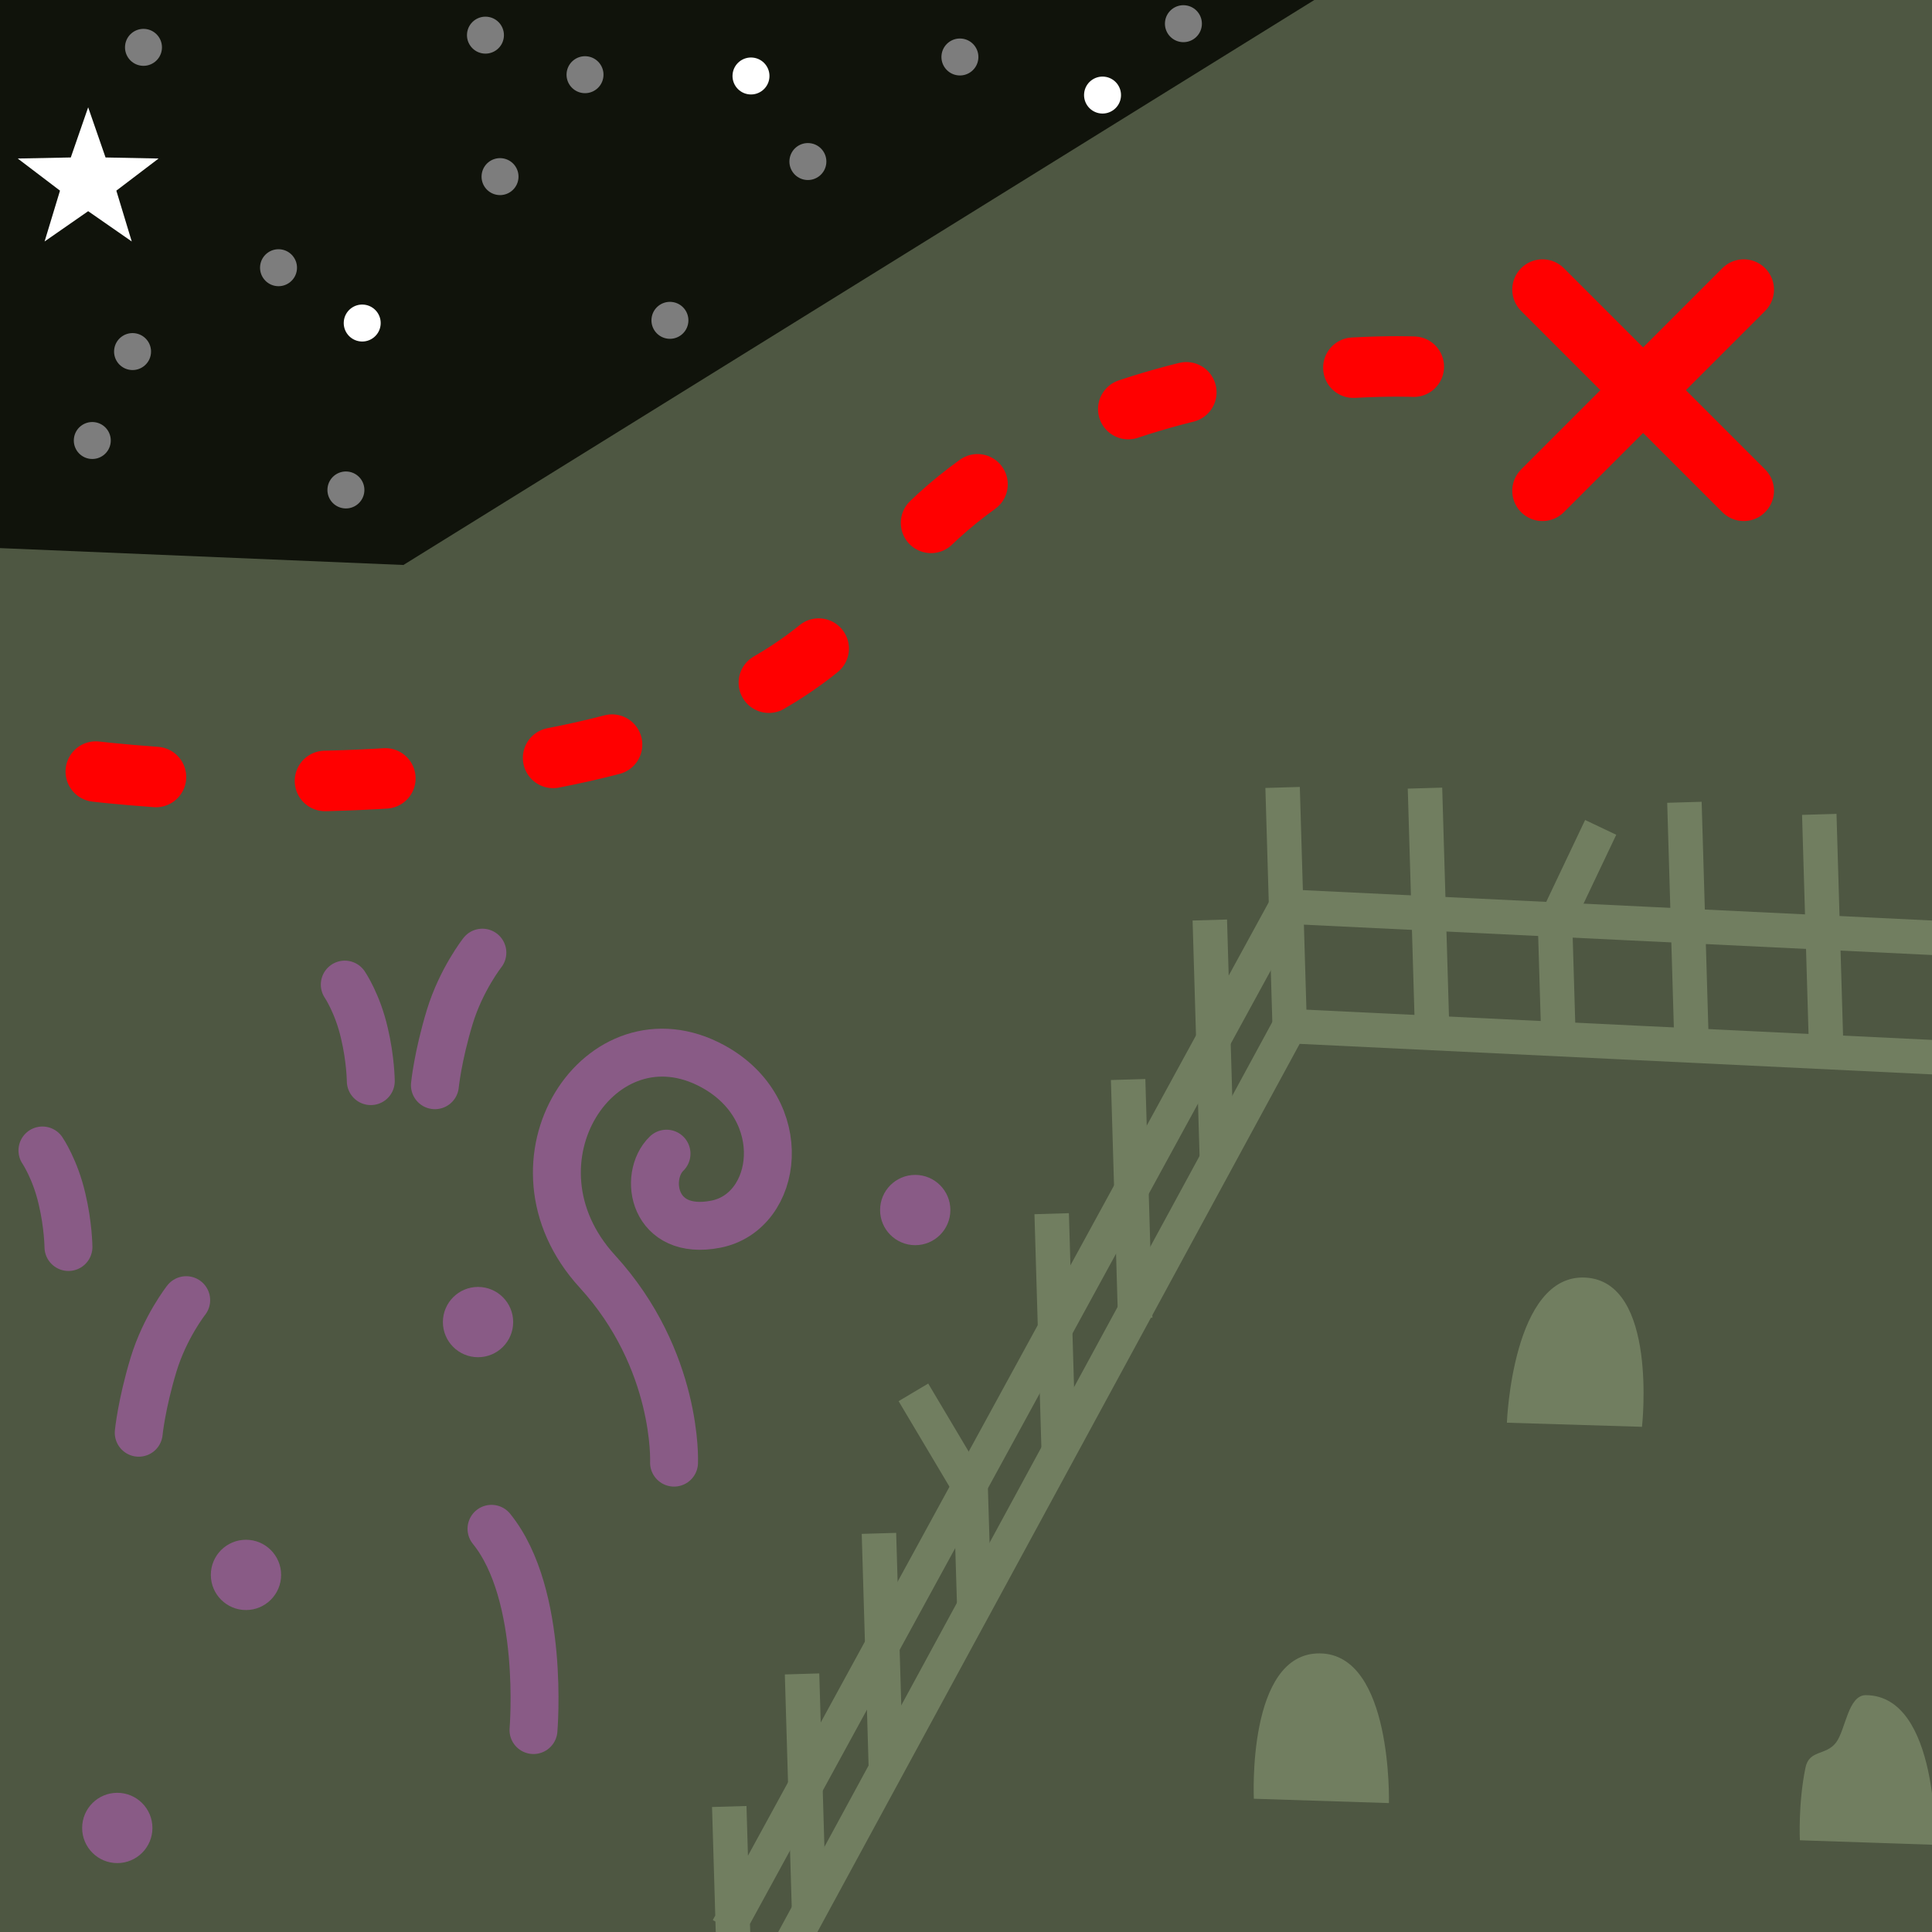 <?xml version="1.0" encoding="UTF-8"?>
<svg width="32" height="32" version="1.1" viewBox="0 0 8.467 8.467" xml:space="preserve" xmlns="http://www.w3.org/2000/svg"><rect width="8.467" height="8.467" fill="#4e5742" stroke-linecap="round" stroke-linejoin="round" stroke-width=".311"/><path d="m7.427-1.034-9.262 1.169 0.518 2.212 3.085 0.129z" fill="#10130b"/><path d="m6.196 1.607s-1.642-0.074-2.346 0.955c-0.704 1.029-2.997 0.906-3.709 0.781-0.713-0.125-3.088 0.151-3.088 0.151" fill="none" stroke="#f00" stroke-dasharray="0.265, 0.741" stroke-linecap="round" stroke-width=".265"/><g transform="translate(.696 .08)" fill="none" stroke="#f00" stroke-linecap="round" stroke-width=".265"><path d="m6.064 1.189 0.882 0.882"/><path d="m6.064 2.071 0.882-0.882"/></g><g fill="#717e60"><path d="m5.495 7.883s-0.031-0.64 0.289-0.637c0.32 0.003 0.303 0.656 0.303 0.656z"/><path d="m7.888 8.065s-0.008-0.158 0.024-0.316c0.016-0.083 0.09-0.053 0.135-0.113 0.042-0.057 0.052-0.208 0.131-0.207 0.32 0.003 0.303 0.656 0.303 0.656z"/><path d="m7.196 6.253s0.072-0.637-0.248-0.654c-0.32-0.017-0.344 0.636-0.344 0.636z"/></g><g fill="none" stroke="#717e60" stroke-width=".151"><path d="m3.515 7.336 0.031 1.046"/><path d="m3.852 6.72 0.031 1.046"/><path d="m4.003 6.102 0.251 0.422 0.016 0.523"/><path d="m4.609 5.319 0.031 1.046"/><path d="m4.944 4.731 0.031 1.046"/><path d="m5.302 4.032 0.031 1.046"/><path d="m5.621 3.451 0.031 1.046"/><path d="m6.245 3.454 0.031 1.048"/><path d="m7.015 3.626-0.2 0.421 0.015 0.504"/><path d="m7.382 3.516 0.031 1.048"/><path d="m7.973 3.569 0.031 1.048"/><path d="m3.196 7.917 0.031 1.046 2.425-4.466 3.023 0.146-0.016-0.524-3.023-0.146-2.446 4.478"/></g><g fill="#fff"><circle transform="rotate(5.968)" cx="1.726" cy="1.243" r=".081"/><circle transform="rotate(5.968)" cx="3.308" cy="-.011" r=".081"/><circle transform="rotate(5.968)" cx="4.849" cy="-.088" r=".081"/></g><g fill="#7d7d7d"><circle transform="rotate(5.968)" cx="1.336" cy="1.04" r=".081"/><circle transform="rotate(5.968)" cx=".603" cy="1.878" r=".081"/><circle transform="rotate(5.968)" cx="2.584" cy=".059" r=".081"/><circle transform="rotate(5.968)" cx="2.132" cy="-.068" r=".081"/><circle transform="rotate(5.968)" cx=".647" cy=".141" r=".081"/><circle transform="rotate(5.968)" cx="2.26" cy=".542" r=".081"/><circle transform="rotate(5.968)" cx="3.595" cy=".336" r=".081"/><circle transform="rotate(5.968)" cx="3.066" cy="1.091" r=".081"/><circle transform="rotate(5.968)" cx="1.731" cy="1.978" r=".081"/><circle transform="rotate(5.968)" cx=".738" cy="1.472" r=".081"/><circle transform="rotate(5.968)" cx="4.21" cy="-.189" r=".081"/><circle transform="rotate(5.968)" cx="5.169" cy="-.436" r=".081"/></g><path transform="matrix(.577 0 0 .577 -29.186 -6.051)" d="m51.252 11.302 0.132 0.381 0.403 0.008-0.321 0.244 0.117 0.386-0.331-0.23-0.331 0.23 0.117-0.386-0.321-0.244 0.403-0.008z" fill="#fff"/><g fill="none" stroke="#895b86" stroke-linecap="round" stroke-width=".21"><g><path d="m1.906 4.756s0.012-0.124 0.065-0.299c0.05-0.164 0.143-0.282 0.143-0.282"/><path d="m1.625 4.738s-8.921e-4 -0.096-0.028-0.21c-0.03-0.131-0.086-0.213-0.086-0.213"/><path d="m0.608 6.279s0.012-0.124 0.065-0.299c0.05-0.164 0.143-0.282 0.143-0.282"/><path d="m0.3 5.465s-8.924e-4 -0.096-0.028-0.21c-0.03-0.131-0.086-0.213-0.086-0.213"/><path d="m2.954 6.41s0.02-0.449-0.337-0.839c-0.437-0.479 0.016-1.165 0.507-0.898 0.349 0.19 0.289 0.638 0.013 0.692-0.276 0.054-0.318-0.21-0.216-0.309"/></g><path d="m2.338 7.582s0.051-0.592-0.184-0.882" stroke-linejoin="round"/></g><g fill="#895b86"><circle transform="scale(-1,1)" cx="-2.095" cy="5.794" r=".154"/><circle transform="scale(-1,1)" cx="-1.078" cy="6.902" r=".154"/><circle transform="scale(-1,1)" cx="-4.011" cy="5.303" r=".154"/><circle transform="scale(-1,1)" cx="-.514" cy="8.011" r=".154"/></g></svg>
